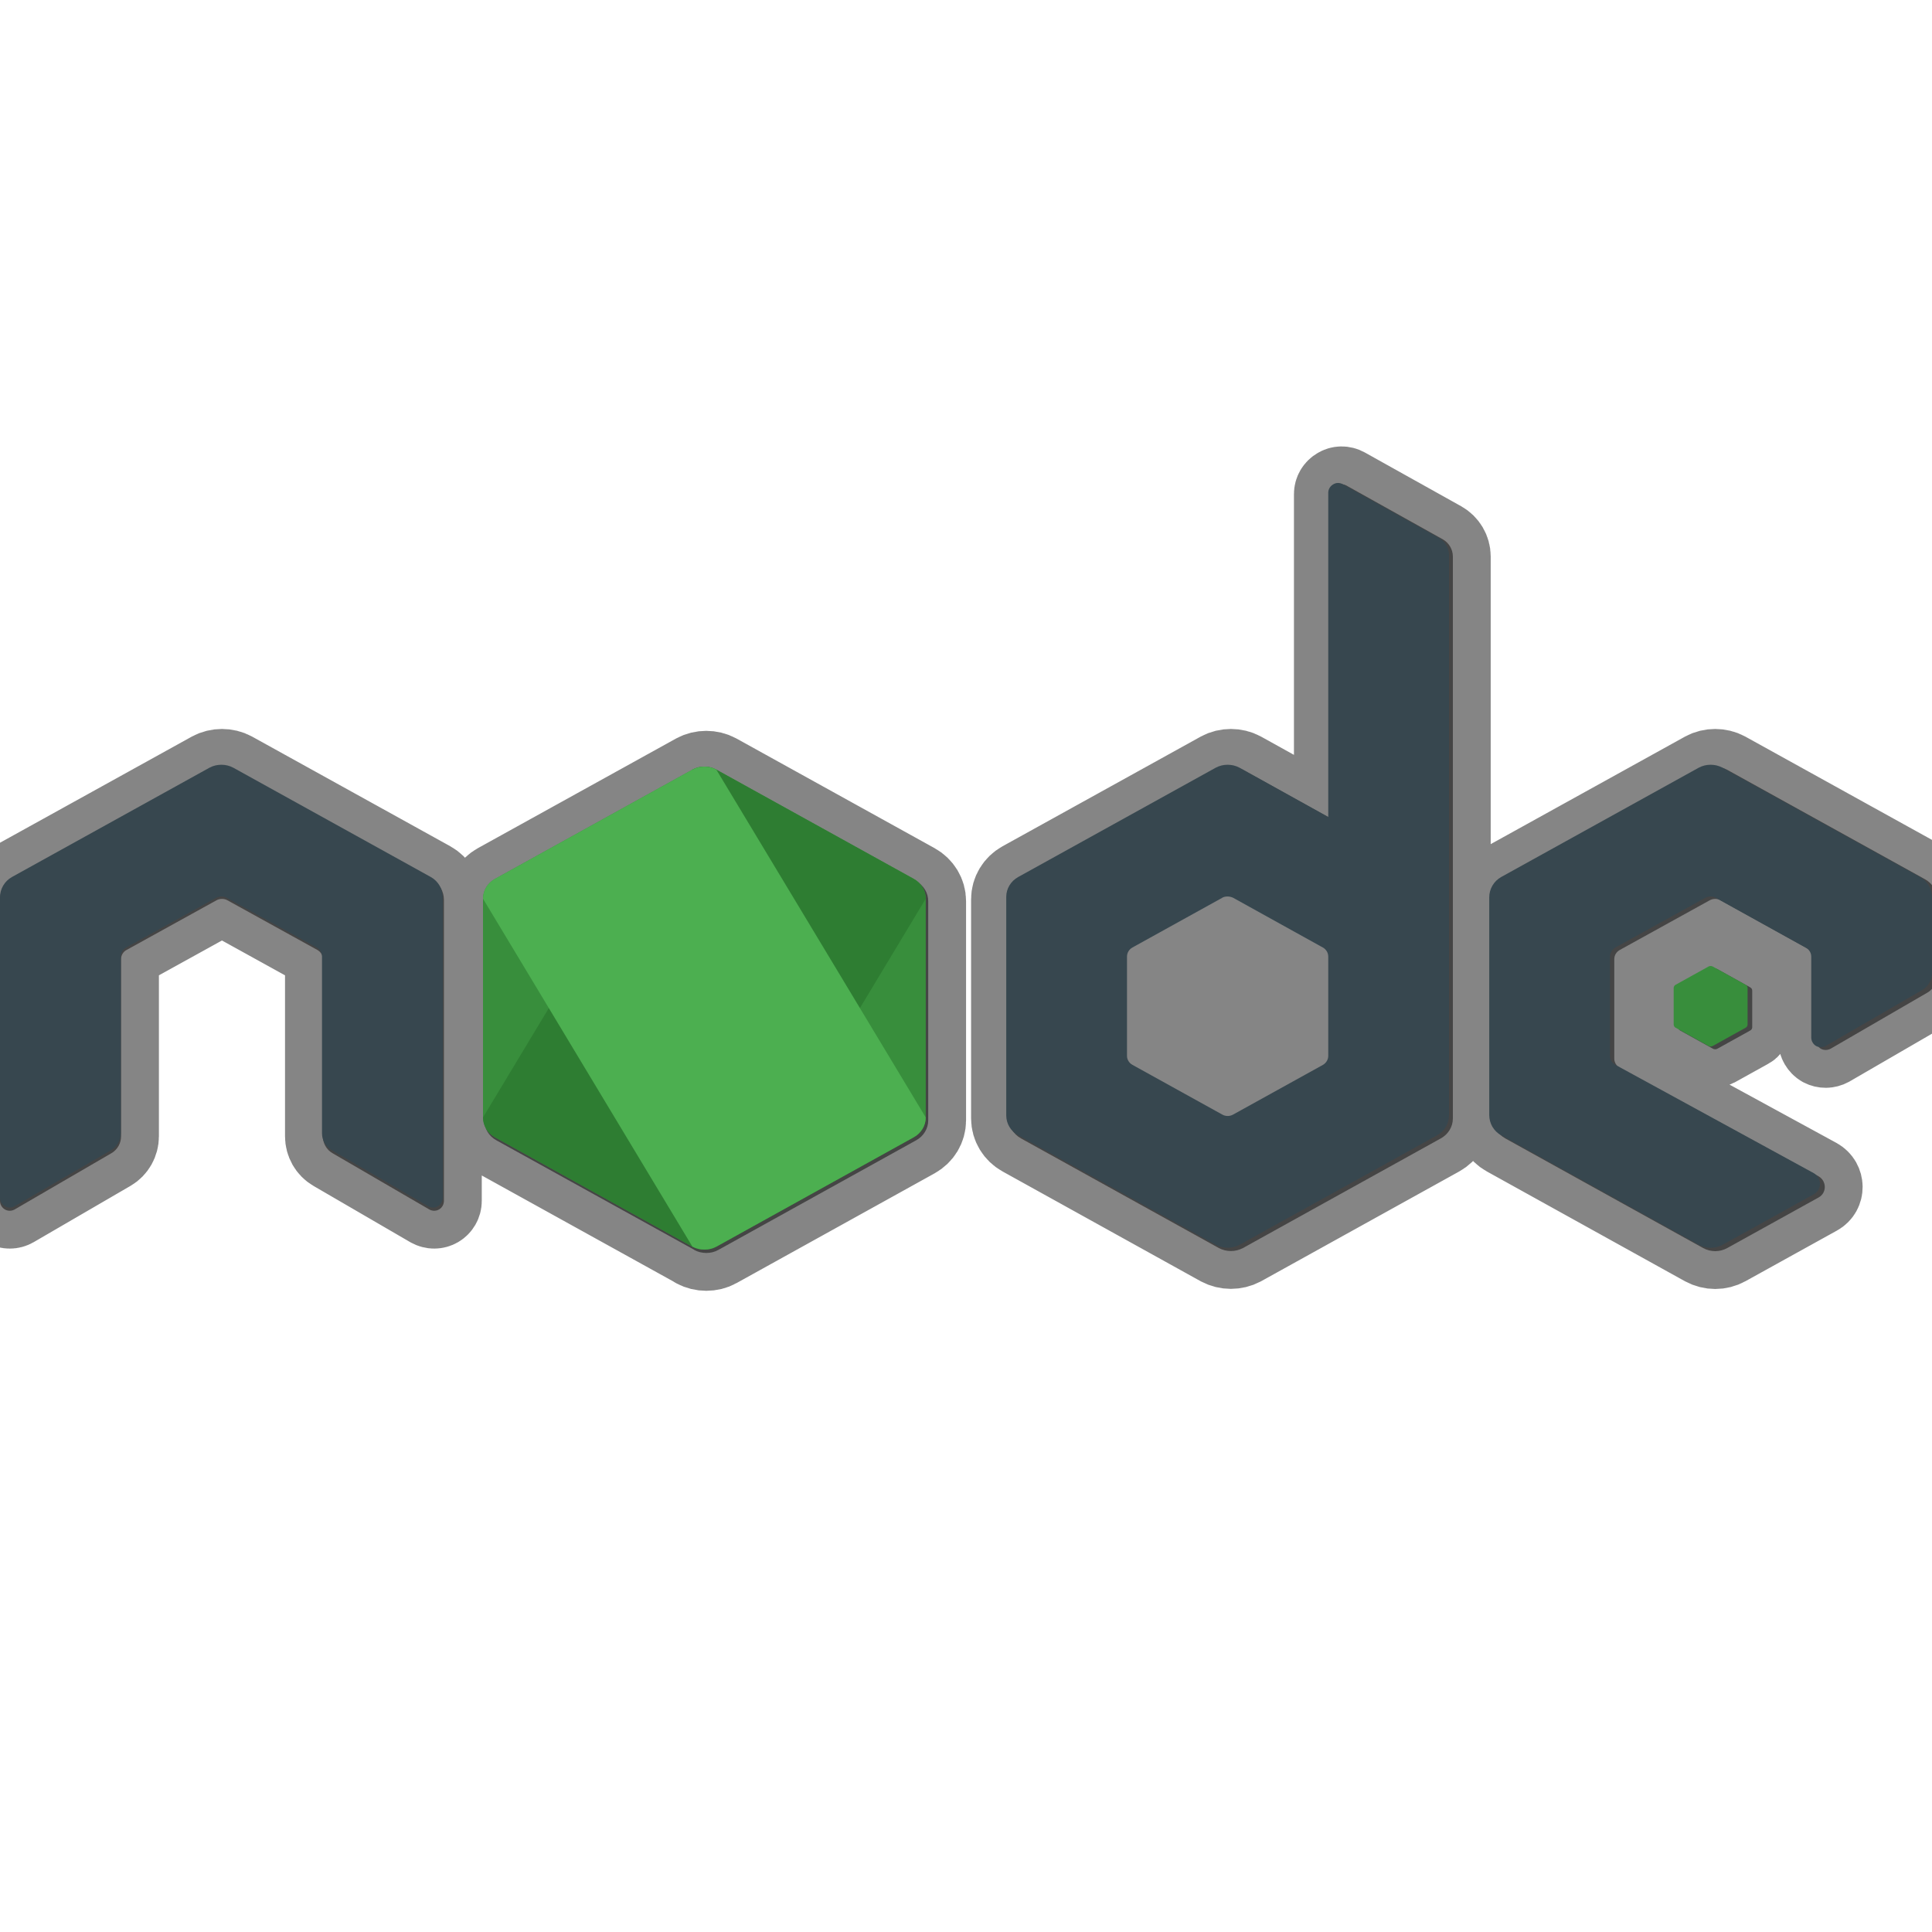 <?xml version="1.0" encoding="UTF-8"?>
<svg xmlns="http://www.w3.org/2000/svg" xmlns:xlink="http://www.w3.org/1999/xlink" viewBox="0 0 48 48" width="48px" height="48px">
<g id="surface113280816">
<path style="fill-rule:nonzero;fill:rgb(0%,0%,0%);fill-opacity:0.478;stroke-width:10;stroke-linecap:butt;stroke-linejoin:round;stroke:rgb(0%,0%,0%);stroke-opacity:0.478;stroke-miterlimit:10;" d="M 122.667 148.062 C 122.667 149.146 122.062 150.146 121.083 150.688 L 94.917 165.188 C 94.438 165.458 93.896 165.583 93.333 165.583 C 92.792 165.583 92.25 165.458 91.75 165.188 L 91.75 165.167 L 65.583 150.688 C 64.604 150.146 64 149.146 64 148.062 L 64 119.083 C 64 118 64.604 117 65.583 116.458 L 91.75 101.979 C 92.25 101.708 92.792 101.583 93.333 101.583 C 93.875 101.583 94.417 101.708 94.917 101.979 L 121.083 116.458 C 122.062 117 122.667 118 122.667 119.083 Z M 226.667 128 C 226.75 128 226.854 128.021 226.938 128.062 L 231.292 130.479 C 231.458 130.562 231.562 130.729 231.562 130.917 L 231.562 135.75 C 231.562 135.938 231.458 136.104 231.292 136.188 L 226.938 138.604 C 226.771 138.688 226.562 138.688 226.396 138.604 L 222.042 136.188 C 221.875 136.104 221.792 135.938 221.792 135.75 L 221.792 130.917 C 221.792 130.729 221.875 130.562 222.042 130.479 L 226.396 128.062 Z M 192 73.542 L 192 147.812 C 192 148.896 191.396 149.896 190.417 150.438 L 164.25 164.938 C 163.271 165.458 162.062 165.458 161.083 164.938 L 134.917 150.438 C 133.938 149.896 133.333 148.896 133.333 147.812 L 133.333 118.833 C 133.333 117.75 133.938 116.75 134.917 116.208 L 161.083 101.729 C 161.583 101.458 162.125 101.333 162.667 101.333 C 163.208 101.333 163.75 101.458 164.25 101.729 L 176 108.25 L 176 65.292 C 176 64.833 176.25 64.417 176.646 64.188 C 177.042 63.938 177.521 63.938 177.938 64.167 L 190.667 71.271 C 191.479 71.729 192 72.604 192 73.542 Z M 256 118.917 L 256 128.938 C 256 129.854 255.5 130.708 254.729 131.167 L 241.938 138.583 C 241.521 138.812 241.042 138.812 240.646 138.604 C 240.25 138.375 240 137.938 240 137.479 L 240 126.75 C 240 126.271 239.729 125.812 239.292 125.583 L 227.375 118.979 C 227.167 118.854 226.917 118.792 226.667 118.792 C 226.417 118.792 226.167 118.854 225.938 118.979 L 214.021 125.562 C 213.604 125.812 213.333 126.25 213.333 126.75 L 213.333 139.896 C 213.333 140.396 213.604 140.854 214.062 141.125 L 240.312 155.438 C 241.417 156.062 241.438 157.646 240.333 158.25 L 228.25 164.938 C 227.271 165.479 226.083 165.479 225.083 164.938 L 198.917 150.438 C 197.938 149.896 197.333 148.875 197.333 147.75 L 197.333 118.896 C 197.333 117.792 197.938 116.75 198.917 116.208 L 225.083 101.729 C 225.583 101.458 226.125 101.333 226.667 101.333 C 227.208 101.333 227.75 101.458 228.25 101.729 L 254.417 116.208 C 255.396 116.75 256 117.792 256 118.917 Z M 58.667 118.917 L 58.667 158.708 C 58.667 159.167 58.417 159.604 58.021 159.833 C 57.625 160.062 57.146 160.062 56.729 159.833 L 43.938 152.396 C 43.146 151.938 42.667 151.083 42.667 150.167 L 42.667 126.75 C 42.667 126.25 42.396 125.812 41.979 125.562 L 30.062 118.979 C 29.833 118.854 29.583 118.792 29.333 118.792 C 29.083 118.792 28.833 118.854 28.604 118.979 L 16.688 125.562 C 16.271 125.792 16 126.25 16 126.75 L 16 150.167 C 16 151.083 15.521 151.938 14.729 152.396 L 1.938 159.833 C 1.542 160.062 1.042 160.062 0.646 159.833 C 0.25 159.604 0 159.167 0 158.708 L 0 118.896 C 0 117.792 0.604 116.75 1.583 116.208 L 27.75 101.729 C 28.25 101.458 28.792 101.333 29.333 101.333 C 29.875 101.333 30.417 101.458 30.917 101.729 L 57.083 116.208 C 58.062 116.75 58.667 117.792 58.667 118.917 Z M 58.667 118.917 " transform="matrix(0.188,0,0,0.188,0,0)"/>
<path style=" stroke:none;fill-rule:nonzero;fill:rgb(21.961%,55.686%,23.529%);fill-opacity:1;" d="M 17.203 19.121 L 12.297 21.836 C 12.113 21.938 12 22.125 12 22.328 L 12 27.762 C 12 27.965 12.113 28.152 12.297 28.254 L 17.203 30.973 C 17.387 31.07 17.613 31.07 17.797 30.973 L 22.703 28.254 C 22.887 28.152 23 27.965 23 27.762 L 23 22.328 C 23 22.125 22.887 21.938 22.703 21.836 L 17.797 19.121 C 17.703 19.07 17.602 19.047 17.5 19.047 C 17.398 19.047 17.297 19.07 17.203 19.121 M 42.449 24.012 L 41.633 24.465 C 41.602 24.48 41.582 24.512 41.582 24.547 L 41.582 25.453 C 41.582 25.488 41.602 25.52 41.633 25.535 L 42.449 25.988 C 42.48 26.004 42.52 26.004 42.551 25.988 L 43.367 25.535 C 43.398 25.52 43.418 25.488 43.418 25.453 L 43.418 24.547 C 43.418 24.512 43.398 24.48 43.367 24.465 L 42.551 24.012 C 42.535 24.004 42.516 24 42.5 24 C 42.484 24 42.465 24.004 42.449 24.012 "/>
<path style=" stroke:none;fill-rule:nonzero;fill:rgb(21.569%,27.843%,30.98%);fill-opacity:1;" d="M 35.75 13.363 L 33.363 12.031 C 33.285 11.988 33.195 11.988 33.121 12.035 C 33.047 12.078 33 12.156 33 12.242 L 33 20.297 L 30.797 19.074 C 30.703 19.023 30.602 19 30.5 19 C 30.398 19 30.297 19.023 30.203 19.074 L 25.297 21.789 C 25.113 21.891 25 22.078 25 22.281 L 25 27.715 C 25 27.918 25.113 28.105 25.297 28.207 L 30.203 30.926 C 30.387 31.023 30.613 31.023 30.797 30.926 L 35.703 28.207 C 35.887 28.105 36 27.918 36 27.715 L 36 13.789 C 36 13.613 35.902 13.449 35.75 13.363 Z M 32.867 26.457 L 30.637 27.691 C 30.555 27.738 30.449 27.738 30.367 27.691 L 28.137 26.457 C 28.051 26.41 28 26.324 28 26.234 L 28 23.766 C 28 23.672 28.051 23.586 28.137 23.539 L 30.367 22.305 L 30.363 22.305 C 30.406 22.281 30.453 22.273 30.5 22.273 C 30.547 22.273 30.594 22.285 30.637 22.305 L 32.863 23.539 C 32.949 23.586 33 23.672 33 23.766 L 33 26.234 C 33 26.324 32.949 26.41 32.867 26.457 Z M 32.867 26.457 "/>
<path style=" stroke:none;fill-rule:nonzero;fill:rgb(18.039%,49.02%,19.608%);fill-opacity:1;" d="M 17.203 19.121 L 12 27.762 C 12 27.965 12.113 28.152 12.297 28.254 L 17.203 30.973 C 17.387 31.07 17.613 31.07 17.797 30.973 L 23 22.328 C 23 22.125 22.887 21.938 22.703 21.836 L 17.797 19.121 C 17.703 19.07 17.602 19.047 17.5 19.047 C 17.398 19.047 17.297 19.07 17.203 19.121 "/>
<path style=" stroke:none;fill-rule:nonzero;fill:rgb(29.804%,68.627%,31.373%);fill-opacity:1;" d="M 17.203 19.121 L 12.297 21.836 C 12.113 21.938 12 22.125 12 22.328 L 17.203 30.973 C 17.387 31.07 17.613 31.07 17.797 30.973 L 22.703 28.254 C 22.887 28.152 23 27.965 23 27.762 L 17.797 19.121 C 17.703 19.07 17.602 19.047 17.5 19.047 C 17.398 19.047 17.297 19.07 17.203 19.121 "/>
<path style=" stroke:none;fill-rule:nonzero;fill:rgb(21.569%,27.843%,30.98%);fill-opacity:1;" d="M 47.703 21.789 L 42.797 19.074 C 42.703 19.023 42.602 19 42.5 19 C 42.398 19 42.297 19.023 42.203 19.074 L 37.297 21.789 C 37.113 21.891 37 22.086 37 22.293 L 37 27.703 C 37 27.914 37.113 28.105 37.297 28.207 L 42.203 30.926 C 42.391 31.027 42.613 31.027 42.797 30.926 L 45.062 29.672 C 45.27 29.559 45.266 29.262 45.059 29.145 L 40.137 26.457 C 40.051 26.41 40 26.324 40 26.23 L 40 23.766 C 40 23.672 40.051 23.59 40.129 23.543 L 42.363 22.309 C 42.406 22.285 42.453 22.273 42.5 22.273 C 42.547 22.273 42.594 22.285 42.633 22.309 L 44.867 23.547 C 44.949 23.59 45 23.676 45 23.766 L 45 25.777 C 45 25.863 45.047 25.945 45.121 25.988 C 45.195 26.027 45.285 26.027 45.363 25.984 L 47.762 24.594 C 47.906 24.508 48 24.348 48 24.176 L 48 22.297 C 48 22.086 47.887 21.891 47.703 21.789 Z M 10.703 21.789 L 5.797 19.074 C 5.703 19.023 5.602 19 5.5 19 C 5.398 19 5.297 19.023 5.203 19.074 L 0.297 21.789 C 0.113 21.891 0 22.086 0 22.293 L 0 29.758 C 0 29.844 0.047 29.926 0.121 29.969 C 0.195 30.012 0.289 30.012 0.363 29.969 L 2.762 28.574 C 2.91 28.488 3 28.328 3 28.156 L 3 23.766 C 3 23.672 3.051 23.586 3.129 23.543 L 5.363 22.309 C 5.406 22.285 5.453 22.273 5.5 22.273 C 5.547 22.273 5.594 22.285 5.637 22.309 L 7.871 23.543 C 7.949 23.59 8 23.672 8 23.766 L 8 28.156 C 8 28.328 8.09 28.488 8.238 28.574 L 10.637 29.969 C 10.715 30.012 10.805 30.012 10.879 29.969 C 10.953 29.926 11 29.844 11 29.758 L 11 22.297 C 11 22.086 10.887 21.891 10.703 21.789 Z M 10.703 21.789 "/>
</g>
</svg>
